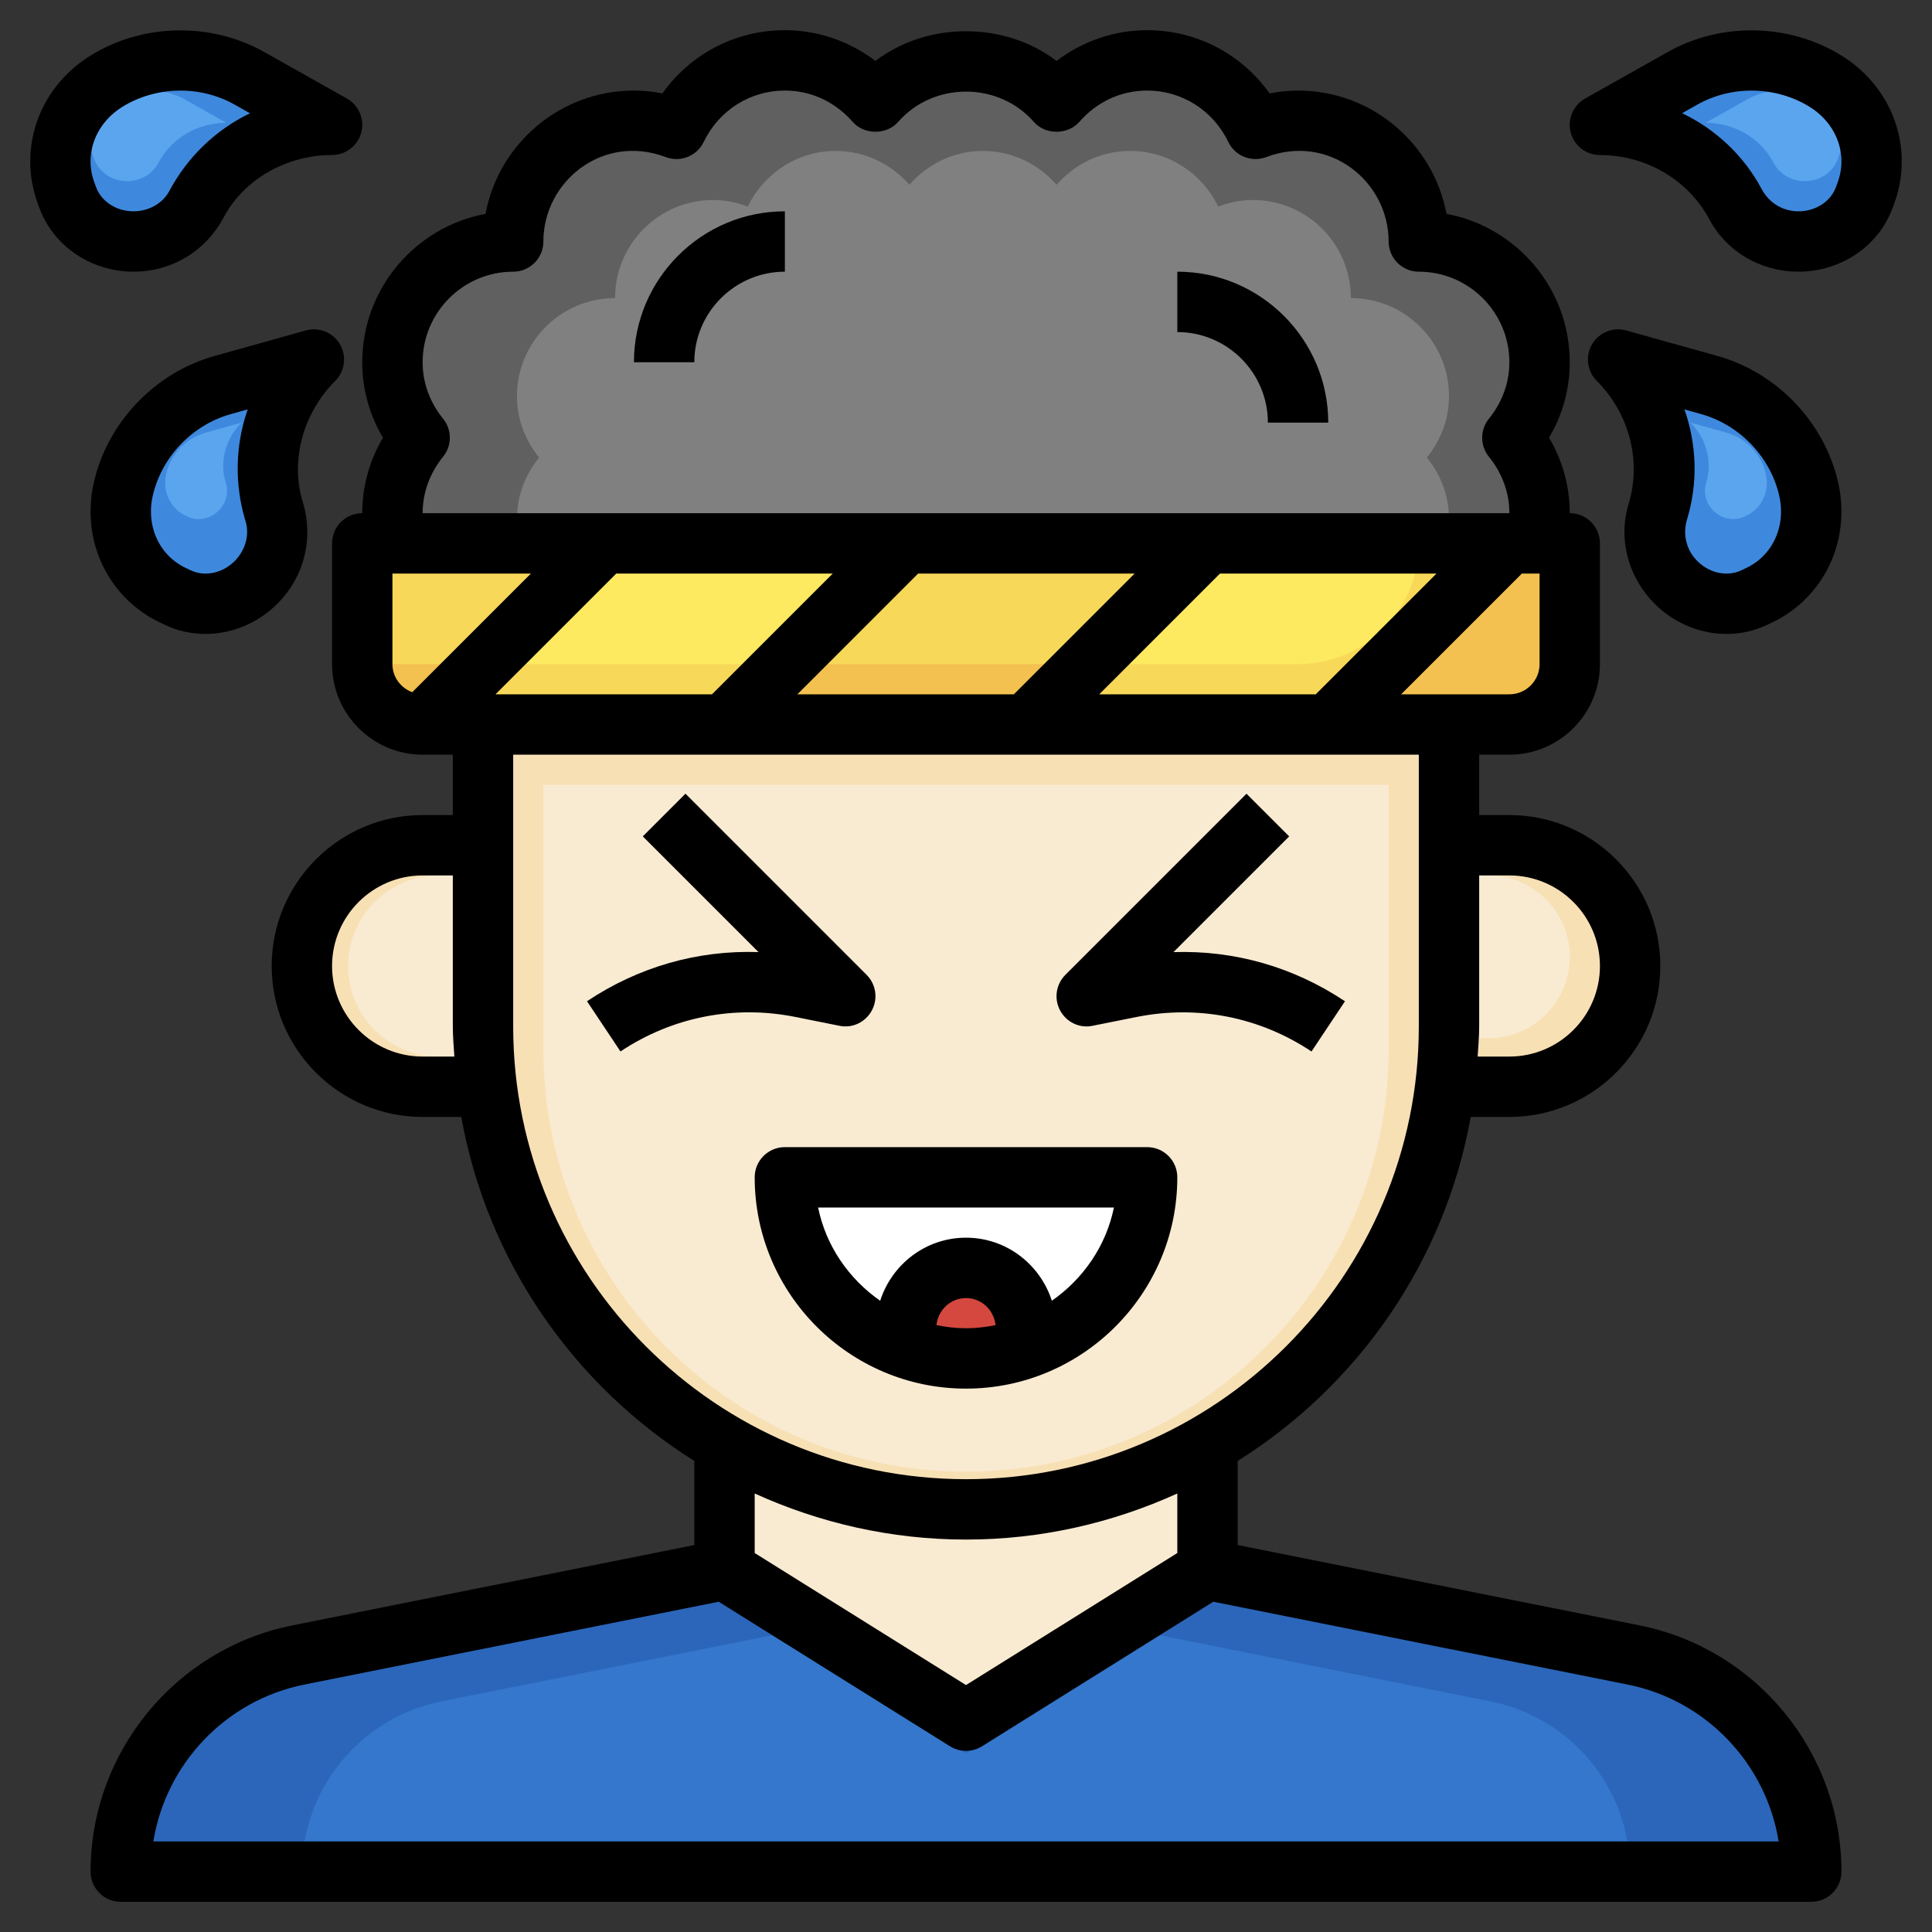 <?xml version="1.0" encoding="utf-8"?>
<!-- Generator: Adobe Illustrator 26.0.2, SVG Export Plug-In . SVG Version: 6.00 Build 0)  -->
<svg version="1.1" id="Layer_3" xmlns="http://www.w3.org/2000/svg" xmlns:xlink="http://www.w3.org/1999/xlink" x="0px" y="0px"
	 viewBox="0 0 64 64" style="enable-background:new 0 0 64 64;" xml:space="preserve">
<rect x="0" y="0" width="64" height="64" fill="#333333" stroke="none"/>
<g>
	<path style="fill:#F8E0B5;" d="M16,28h-2c-2.209,0-4,1.791-4,4c0,2.209,1.791,4,4,4h2.138C16.056,35.343,16,34.679,16,34V28z"/>
	<path style="fill:#F8E0B5;" d="M50,28h-2v6c0,0.679-0.056,1.343-0.138,2H50c2.209,0,4-1.791,4-4C54,29.791,52.209,28,50,28z"/>
	<path style="fill:#F3C14F;" d="M50,24H14c-1.105,0-2-0.895-2-2v-4h40v4C52,23.105,51.105,24,50,24z"/>
	<path style="fill:#F8D859;" d="M47,18H12v4h31C45.209,22,47,20.209,47,18z"/>
	<path style="fill:#F8E0B5;" d="M16,24v10c0,8.837,7.163,16,16,16s16-7.163,16-16V24H16z"/>
	<path style="fill:#F9EBD2;" d="M16,34v-5h-1.465c-1.657,0-3,1.343-3,3c0,1.657,1.343,3,3,3h1.516C16.03,34.668,16,34.338,16,34z"/>
	<path style="fill:#F9EBD2;" d="M49.303,29H48v5c0,0.133-0.017,0.261-0.02,0.393h1.323c1.489,0,2.697-1.207,2.697-2.697
		S50.793,29,49.303,29z"/>
	<path style="fill:#F9EBD2;" d="M54.117,54.823L40,52v-4.158C37.645,49.206,34.918,50,32,50s-5.645-0.794-8-2.158V52L9.883,54.823
		C6.462,55.508,4,58.511,4,62h56C60,58.511,57.538,55.508,54.117,54.823z"/>
	<path style="fill:#F9EBD2;" d="M18,26v8.75c0,7.732,6.268,14,14,14s14-6.268,14-14V26H18z"/>
	<path style="fill:#2B66BA;" d="M4,62h56c0-3.489-2.462-6.492-5.883-7.177L40,52l-8,5l-8-5L9.883,54.823C6.462,55.508,4,58.511,4,62
		z"/>
	<path style="fill:#3477CC;" d="M10,62h44c0-2.741-1.935-5.101-4.623-5.639l-11.092-2.218L32,58.071l-6.286-3.929l-11.092,2.218
		C11.935,56.899,10,59.259,10,62z"/>
	<path style="fill:#606060;" d="M51,12c0-2.209-1.791-4-4-4c0-2.209-1.791-4-4-4c-0.498,0-0.969,0.102-1.409,0.268
		C40.944,2.93,39.586,2,38,2c-1.202,0-2.267,0.541-3,1.38C34.267,2.541,33.202,2,32,2s-2.267,0.541-3,1.38
		C28.267,2.541,27.202,2,26,2c-1.586,0-2.944,0.93-3.591,2.268C21.969,4.102,21.498,4,21,4c-2.209,0-4,1.791-4,4
		c-2.209,0-4,1.791-4,4c0,0.951,0.346,1.813,0.901,2.5C13.346,15.187,13,16.049,13,17c0,0.345,0.044,0.68,0.126,1h37.748
		C50.956,17.68,51,17.345,51,17c0-0.951-0.346-1.813-0.901-2.5C50.654,13.813,51,12.951,51,12z"/>
	<path style="fill:#808080;" d="M48,13.125c0-1.795-1.455-3.25-3.25-3.25c0-1.795-1.455-3.25-3.25-3.25
		c-0.405,0-0.788,0.083-1.145,0.218C39.829,5.756,38.726,5,37.437,5C36.461,5,35.596,5.439,35,6.121C34.404,5.439,33.539,5,32.562,5
		c-0.976,0-1.842,0.439-2.437,1.121C29.529,5.439,28.664,5,27.688,5c-1.289,0-2.392,0.756-2.918,1.843
		c-0.357-0.135-0.74-0.218-1.145-0.218c-1.795,0-3.25,1.455-3.25,3.25c-1.795,0-3.25,1.455-3.25,3.25
		c0,0.773,0.281,1.473,0.732,2.031c-0.451,0.558-0.732,1.258-0.732,2.031c0,0.281,0.036,0.553,0.102,0.812h30.67
		C47.964,17.74,48,17.468,48,17.188c0-0.773-0.281-1.473-0.732-2.031C47.719,14.598,48,13.898,48,13.125z"/>
	<polygon style="fill:#F8D859;" points="20,18 14,24 24,24 30,18 	"/>
	<polygon style="fill:#FDEA60;" points="26,22 30,18 20,18 16,22 	"/>
	<polygon style="fill:#F8D859;" points="40,18 34,24 44,24 50,18 	"/>
	<path style="fill:#FFFFFF;" d="M32,45L32,45c-3.314,0-6-2.686-6-6v0h12v0C38,42.314,35.314,45,32,45z"/>
	<path style="fill:#D4483F;" d="M32,42c-1.105,0-2,0.895-2,2v0.651C30.626,44.873,31.298,45,32,45s1.374-0.127,2-0.349V44
		C34,42.895,33.105,42,32,42z"/>
	<path style="fill:#3E89DE;" d="M4.137,17.872L4.137,17.872c0.249,0.817,0.819,1.481,1.586,1.846l0.162,0.077
		c0.847,0.403,1.893,0.201,2.595-0.501l0,0c0.618-0.618,0.856-1.511,0.613-2.306l-0.025-0.082c-0.525-1.722-0.01-3.656,1.329-4.995
		l0,0l-3.025,0.846c-1.628,0.455-2.908,1.794-3.287,3.437l0,0C3.956,16.757,3.974,17.335,4.137,17.872z"/>
	<path style="fill:#5BA5EF;" d="M5.526,16.356L5.526,16.356c0.098,0.323,0.324,0.585,0.627,0.729l0.064,0.03
		c0.335,0.159,0.748,0.079,1.025-0.198l0,0c0.244-0.244,0.338-0.597,0.242-0.911l-0.01-0.032C7.268,15.293,7.471,14.529,8,14l0,0
		l-1.195,0.334c-0.643,0.18-1.149,0.709-1.299,1.358l0,0C5.455,15.915,5.462,16.144,5.526,16.356z"/>
	<path style="fill:#4596EC;" d="M2.358,3.924L2.358,3.924C1.956,4.678,1.89,5.551,2.174,6.35l0.06,0.169C2.548,7.404,3.43,8,4.424,8
		h0c0.874,0,1.673-0.463,2.064-1.197l0.04-0.075C7.375,5.139,9.106,4.135,11,4.135h0L8.263,2.594
		C6.789,1.765,4.938,1.806,3.509,2.701l0,0C3.018,3.007,2.621,3.429,2.358,3.924z"/>
	<path style="fill:#3E89DE;" d="M2.358,3.924L2.358,3.924C1.956,4.678,1.89,5.551,2.174,6.35l0.06,0.169C2.548,7.404,3.43,8,4.424,8
		h0c0.874,0,1.673-0.463,2.064-1.197l0.04-0.075C7.375,5.139,9.106,4.135,11,4.135h0L8.263,2.594
		C6.789,1.765,4.938,1.806,3.509,2.701l0,0C3.018,3.007,2.621,3.429,2.358,3.924z"/>
	<path style="fill:#5BA5EF;" d="M3.179,3.962L3.179,3.962C2.978,4.339,2.945,4.775,3.087,5.175l0.03,0.085
		C3.274,5.702,3.715,6,4.212,6h0c0.437,0,0.837-0.232,1.032-0.598l0.02-0.038C5.688,4.569,6.553,4.068,7.5,4.068h0l-1.369-0.77
		C5.395,2.883,4.469,2.903,3.754,3.35l0,0C3.509,3.504,3.311,3.715,3.179,3.962z"/>
	<path style="fill:#3E89DE;" d="M59.863,17.872L59.863,17.872c-0.249,0.817-0.819,1.481-1.586,1.846l-0.162,0.077
		c-0.847,0.403-1.893,0.201-2.595-0.501l0,0c-0.618-0.618-0.856-1.511-0.613-2.306l0.025-0.082c0.525-1.722,0.01-3.656-1.329-4.995
		l0,0l3.025,0.846c1.628,0.455,2.908,1.794,3.287,3.437v0C60.044,16.757,60.026,17.335,59.863,17.872z"/>
	<path style="fill:#5BA5EF;" d="M58.474,16.356L58.474,16.356c-0.098,0.323-0.324,0.585-0.627,0.729l-0.064,0.03
		c-0.335,0.159-0.748,0.079-1.026-0.198v0c-0.244-0.244-0.338-0.597-0.242-0.911l0.01-0.032C56.732,15.293,56.529,14.529,56,14v0
		l1.195,0.334c0.643,0.18,1.149,0.709,1.299,1.358v0C58.545,15.915,58.538,16.144,58.474,16.356z"/>
	<path style="fill:#4596EC;" d="M61.642,3.924L61.642,3.924c0.402,0.754,0.468,1.627,0.184,2.426l-0.06,0.169
		C61.452,7.404,60.57,8,59.576,8h0c-0.874,0-1.673-0.463-2.064-1.197l-0.04-0.075C56.625,5.139,54.894,4.135,53,4.135h0l2.737-1.541
		c1.473-0.829,3.324-0.788,4.754,0.106l0,0C60.982,3.007,61.379,3.429,61.642,3.924z"/>
	<path style="fill:#3E89DE;" d="M61.642,3.924L61.642,3.924c0.402,0.754,0.468,1.627,0.184,2.426l-0.06,0.169
		C61.452,7.404,60.57,8,59.576,8h0c-0.874,0-1.673-0.463-2.064-1.197l-0.04-0.075C56.625,5.139,54.894,4.135,53,4.135h0l2.737-1.541
		c1.473-0.829,3.324-0.788,4.754,0.106l0,0C60.982,3.007,61.379,3.429,61.642,3.924z"/>
	<path style="fill:#5BA5EF;" d="M60.821,3.962L60.821,3.962c0.201,0.377,0.234,0.813,0.092,1.213l-0.03,0.085
		C60.726,5.702,60.285,6,59.788,6h0c-0.437,0-0.837-0.232-1.032-0.598l-0.02-0.038c-0.423-0.794-1.289-1.296-2.236-1.296h0
		l1.369-0.77c0.737-0.415,1.662-0.394,2.377,0.053l0,0C60.491,3.504,60.689,3.715,60.821,3.962z"/>
	<path style="fill:#FDEA60;" d="M43,22c2.209,0,4-1.791,4-4h-7l-4,4H43z"/>
	<g>
		<path d="M54.312,53.843L41,51.181v-2.785c3.985-2.501,6.859-6.597,7.719-11.396H50c2.757,0,5-2.243,5-5s-2.243-5-5-5h-1v-2h1
			c1.654,0,3-1.346,3-3v-4c0-0.552-0.447-1-1-1c0-0.886-0.235-1.737-0.686-2.5C51.765,13.737,52,12.886,52,12
			c0-2.444-1.763-4.484-4.084-4.916C47.484,4.763,45.444,3,43,3c-0.313,0-0.629,0.032-0.943,0.096C41.128,1.786,39.638,1,38,1
			c-1.086,0-2.138,0.363-3,1.018c-1.725-1.311-4.275-1.311-6,0C28.138,1.363,27.086,1,26,1c-1.638,0-3.128,0.786-4.057,2.096
			C21.629,3.032,21.313,3,21,3c-2.444,0-4.484,1.763-4.916,4.084C13.763,7.516,12,9.556,12,12c0,0.886,0.235,1.737,0.686,2.5
			C12.235,15.263,12,16.114,12,17c-0.553,0-1,0.448-1,1v4c0,1.654,1.346,3,3,3h1v2h-1c-2.757,0-5,2.243-5,5s2.243,5,5,5h1.281
			c0.859,4.798,3.734,8.895,7.719,11.396v2.785L9.687,53.843C5.812,54.618,3,58.049,3,62c0,0.553,0.447,1,1,1h56
			c0.553,0,1-0.447,1-1C61,58.049,58.187,54.618,54.312,53.843z M50,29c1.654,0,3,1.346,3,3s-1.346,3-3,3h-1.051
			C48.969,34.667,49,34.338,49,34v-5H50z M51,22c0,0.551-0.448,1-1,1h-3.586l4-4H51V22z M16.414,23l4-4h7.172l-4,4H16.414z
			 M30.414,19h7.172l-4,4h-7.172L30.414,19z M40.414,19h7.172l-4,4h-7.172L40.414,19z M14.679,13.872C14.234,13.322,14,12.675,14,12
			c0-1.654,1.346-3,3-3c0.553,0,1-0.448,1-1c0-1.997,1.977-3.585,4.055-2.796c0.482,0.184,1.03-0.033,1.255-0.5
			C23.817,3.653,24.848,3,26,3c0.864,0,1.662,0.369,2.247,1.038c0.381,0.435,1.125,0.435,1.506,0c1.17-1.338,3.324-1.338,4.494,0
			c0.381,0.435,1.125,0.435,1.506,0C36.338,3.369,37.136,3,38,3c1.152,0,2.183,0.653,2.69,1.704c0.225,0.466,0.772,0.683,1.255,0.5
			C44.021,4.415,46,6.003,46,8c0,0.552,0.447,1,1,1c1.654,0,3,1.346,3,3c0,0.675-0.234,1.322-0.679,1.872
			c-0.296,0.367-0.296,0.89,0,1.257C49.766,15.678,50,16.325,50,17H14c0-0.675,0.234-1.322,0.679-1.872
			C14.975,14.762,14.975,14.238,14.679,13.872z M13,19h4.586l-3.93,3.93C13.275,22.789,13,22.429,13,22V19z M14,35
			c-1.654,0-3-1.346-3-3s1.346-3,3-3h1v5c0,0.338,0.031,0.667,0.051,1H14z M17,34v-9h30v9c0,8.271-6.729,15-15,15S17,42.271,17,34z
			 M32,51c2.497,0,4.862-0.555,7-1.526v1.972l-7,4.374l-7-4.374v-1.972C27.138,50.445,29.503,51,32,51z M5.08,61
			c0.413-2.564,2.389-4.674,5-5.196l13.727-2.745l7.663,4.789C31.632,57.949,31.816,58,32,58s0.368-0.051,0.53-0.152l7.663-4.789
			l13.727,2.745c2.611,0.522,4.587,2.632,5,5.196H5.08z"/>
		<path d="M39,39c0-0.553-0.447-1-1-1H26c-0.553,0-1,0.447-1,1c0,3.859,3.141,7,7,7S39,42.859,39,39z M31.021,43.896
			C31.075,43.396,31.485,43,32,43s0.925,0.396,0.979,0.896C32.661,43.96,32.336,44,32,44S31.339,43.96,31.021,43.896z M27.101,40
			h9.799c-0.261,1.279-1.021,2.367-2.056,3.089C34.455,41.882,33.335,41,32,41s-2.455,0.882-2.843,2.089
			C28.122,42.367,27.361,41.279,27.101,40z"/>
		<path d="M36.196,33.98l1.465-0.293c2.02-0.402,4.072,0.004,5.784,1.145l1.109-1.664c-1.703-1.135-3.656-1.695-5.681-1.628
			l3.833-3.833l-1.414-1.414l-6,6c-0.312,0.312-0.383,0.79-0.175,1.179S35.763,34.074,36.196,33.98z"/>
		<path d="M27.804,33.98c0.434,0.093,0.87-0.12,1.078-0.509s0.137-0.867-0.175-1.179l-6-6l-1.414,1.414l3.833,3.833
			c-2.024-0.069-3.978,0.493-5.681,1.628l1.109,1.664c1.712-1.141,3.765-1.547,5.784-1.145L27.804,33.98z"/>
		<path d="M42,14h2c0-2.757-2.243-5-5-5v2C40.654,11,42,12.346,42,14z"/>
		<path d="M26,9V7c-2.757,0-5,2.243-5,5h2C23,10.346,24.346,9,26,9z"/>
		<path d="M62.525,3.454C62.525,3.454,62.525,3.454,62.525,3.454c-0.346-0.648-0.865-1.202-1.504-1.601
			c-1.728-1.081-3.996-1.133-5.774-0.13L52.51,3.264c-0.396,0.223-0.593,0.686-0.478,1.125c0.116,0.44,0.513,0.747,0.968,0.747
			c1.513,0,2.922,0.81,3.63,2.139C57.198,8.339,58.327,9,59.576,9c1.418,0,2.677-0.862,3.131-2.144l0.062-0.171
			C63.145,5.627,63.056,4.45,62.525,3.454z M60.885,6.014l-0.062,0.172C60.65,6.673,60.149,7,59.576,7
			c-0.502,0-0.966-0.262-1.222-0.743c-0.59-1.106-1.518-1.971-2.631-2.508l0.504-0.284c1.15-0.647,2.617-0.615,3.733,0.083
			c0.342,0.214,0.618,0.506,0.799,0.846C61.03,4.903,61.074,5.479,60.885,6.014z"/>
		<path d="M54.812,20c0.653,0.653,1.519,1,2.382,1c0.462,0,0.923-0.099,1.351-0.303l0.161-0.077
			c1.015-0.482,1.785-1.377,2.114-2.458v0c0.213-0.703,0.237-1.461,0.068-2.194c-0.458-1.986-2.025-3.625-3.992-4.175l-3.024-0.846
			c-0.438-0.123-0.902,0.066-1.133,0.458c-0.229,0.393-0.165,0.891,0.156,1.212c1.069,1.069,1.493,2.638,1.054,4.079
			C53.598,17.85,53.929,19.116,54.812,20z M56.357,13.719c1.272,0.356,2.286,1.416,2.582,2.699c0.091,0.393,0.079,0.795-0.033,1.163
			c-0.168,0.551-0.544,0.989-1.059,1.234l-0.162,0.077c-0.467,0.221-1.054,0.1-1.459-0.306c-0.354-0.355-0.497-0.868-0.338-1.389
			c0.364-1.199,0.32-2.467-0.088-3.634L56.357,13.719z"/>
		<path d="M11.261,11.405c-0.229-0.393-0.692-0.581-1.133-0.458l-3.024,0.846c-1.967,0.55-3.534,2.189-3.992,4.175
			c-0.169,0.733-0.145,1.492,0.068,2.194v0c0.329,1.08,1.1,1.976,2.113,2.457l0.162,0.077C5.883,20.901,6.344,21,6.806,21
			c0.863,0,1.729-0.347,2.382-1c0.884-0.884,1.215-2.15,0.838-3.386c-0.414-1.358,0.01-2.927,1.079-3.997
			C11.426,12.296,11.49,11.798,11.261,11.405z M8.137,17.279c0.134,0.439-0.009,0.952-0.363,1.307
			c-0.405,0.406-0.993,0.527-1.459,0.306l-0.163-0.078c-0.514-0.245-0.89-0.683-1.058-1.233c-0.112-0.368-0.124-0.771-0.033-1.163
			c0.296-1.283,1.31-2.343,2.582-2.699l0.562-0.157C7.796,14.739,7.757,16.03,8.137,17.279z"/>
		<path d="M7.411,7.198C8.078,5.945,9.487,5.135,11,5.135c0.455,0,0.852-0.307,0.968-0.747c0.115-0.439-0.081-0.902-0.478-1.125
			L8.753,1.723c-1.779-1.001-4.046-0.951-5.774,0.13C2.34,2.252,1.82,2.806,1.475,3.454c0,0,0,0,0,0
			C0.944,4.45,0.855,5.627,1.232,6.687l0.06,0.167C1.747,8.138,3.006,9,4.424,9C5.673,9,6.802,8.339,7.411,7.198z M3.176,6.183
			l-0.06-0.168C2.926,5.479,2.97,4.903,3.24,4.394c0.181-0.339,0.457-0.632,0.799-0.846c1.117-0.698,2.584-0.73,3.733-0.083
			L8.28,3.752C7.159,4.296,6.22,5.181,5.606,6.332C5.39,6.738,4.926,7,4.424,7C3.851,7,3.35,6.673,3.176,6.183z"/>
	</g>
</g>
</svg>
